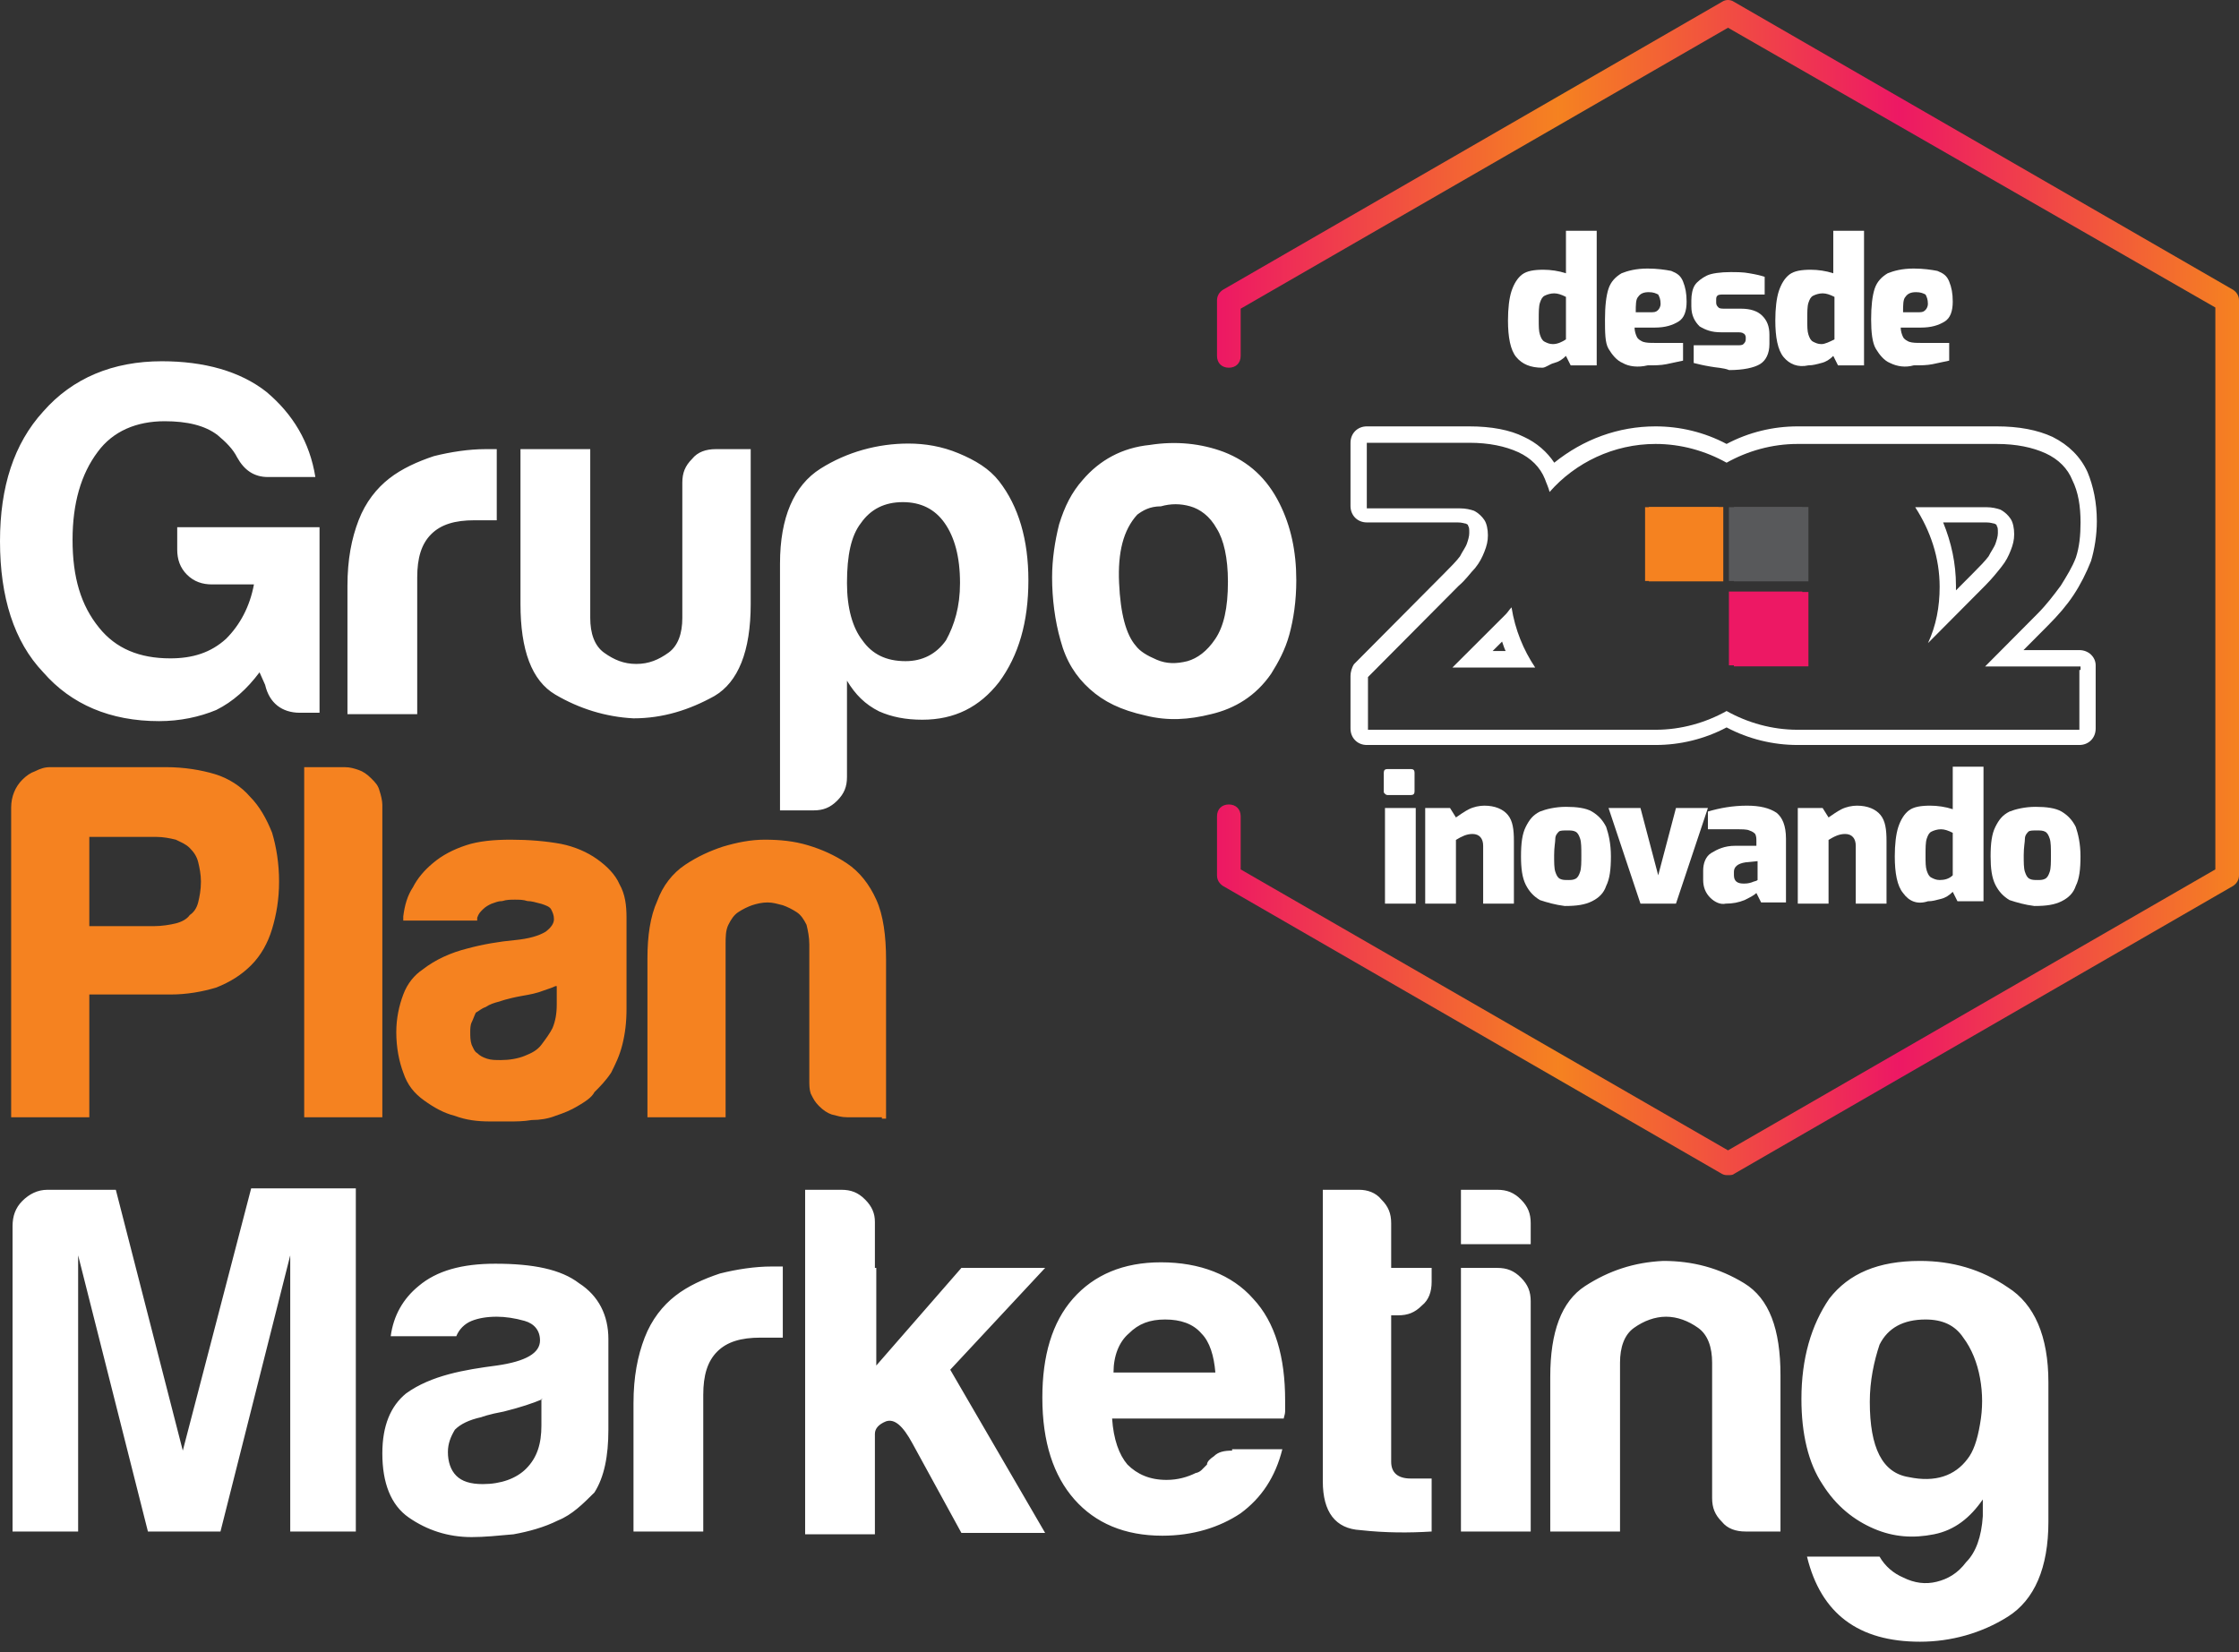 <svg width="126" height="93" viewBox="0 0 126 93" fill="none" xmlns="http://www.w3.org/2000/svg">
<rect x="0" y="0" width="126" height="93" fill="#333333" stroke="none"/>
<path d="M97.244 66.146C97.111 66.146 97.044 66.146 96.911 66.08L68.82 49.867C68.621 49.734 68.487 49.535 68.487 49.269V45.947C68.487 45.548 68.754 45.282 69.153 45.282C69.552 45.282 69.819 45.548 69.819 45.947V48.937L97.244 64.751L124.669 48.937V17.309L97.244 1.561L69.819 17.375V20.033C69.819 20.432 69.552 20.698 69.153 20.698C68.754 20.698 68.487 20.432 68.487 20.033V16.91C68.487 16.645 68.621 16.445 68.82 16.312L96.911 0.1C97.111 -0.033 97.377 -0.033 97.576 0.1L125.667 16.312C125.867 16.445 126 16.645 126 16.91V49.269C126 49.535 125.867 49.734 125.667 49.867L97.576 66.08C97.51 66.146 97.377 66.146 97.244 66.146Z" fill="url(#paint0_linear_6_1885)"/>
<path d="M85.328 20.1C84.996 19.701 84.862 18.97 84.862 18.04C84.862 17.375 84.929 16.777 85.062 16.379C85.195 15.98 85.395 15.648 85.661 15.448C85.927 15.249 86.327 15.183 86.859 15.183C87.259 15.183 87.725 15.249 88.124 15.382V12.99H89.855V20.565H88.39L88.124 20.033C87.924 20.233 87.725 20.365 87.459 20.432C87.192 20.498 86.993 20.698 86.793 20.698C86.127 20.698 85.661 20.498 85.328 20.1ZM88.124 19.103V16.711C87.858 16.578 87.658 16.512 87.459 16.512C87.259 16.512 87.059 16.578 86.926 16.645C86.793 16.711 86.726 16.844 86.66 17.043C86.593 17.242 86.593 17.575 86.593 17.973C86.593 18.372 86.593 18.638 86.66 18.837C86.726 19.037 86.793 19.169 86.926 19.236C87.059 19.302 87.192 19.369 87.392 19.369C87.658 19.369 87.924 19.236 88.124 19.103Z" fill="white"/>
<path d="M91.319 20.432C90.987 20.299 90.72 19.967 90.521 19.634C90.321 19.302 90.321 18.704 90.321 17.973C90.321 17.242 90.387 16.644 90.521 16.246C90.654 15.847 90.92 15.581 91.253 15.382C91.586 15.249 92.052 15.116 92.717 15.116C93.25 15.116 93.716 15.183 94.049 15.249C94.381 15.382 94.581 15.515 94.714 15.847C94.847 16.179 94.914 16.512 94.914 16.977C94.914 17.508 94.781 17.907 94.448 18.106C94.115 18.306 93.716 18.439 93.117 18.439H91.985C91.985 18.638 92.052 18.837 92.118 18.97C92.185 19.103 92.318 19.169 92.451 19.236C92.651 19.302 92.85 19.302 93.183 19.302H94.714V20.299C94.381 20.365 94.115 20.432 93.782 20.498C93.45 20.565 93.117 20.565 92.717 20.565C92.185 20.698 91.652 20.631 91.319 20.432ZM92.984 17.575C93.183 17.575 93.25 17.508 93.316 17.442C93.383 17.375 93.45 17.242 93.45 17.11C93.45 16.844 93.383 16.711 93.316 16.578C93.183 16.512 93.05 16.445 92.784 16.445C92.518 16.445 92.318 16.512 92.185 16.711C92.052 16.844 92.052 17.176 92.052 17.575H92.984Z" fill="white"/>
<path d="M96.245 20.631C95.846 20.565 95.58 20.498 95.313 20.432V19.435H97.776C97.909 19.435 98.043 19.435 98.109 19.369C98.176 19.302 98.242 19.236 98.242 19.103V18.97C98.242 18.904 98.176 18.771 98.109 18.771C98.043 18.704 97.909 18.704 97.71 18.704H96.844C96.312 18.704 95.979 18.571 95.646 18.372C95.38 18.106 95.18 17.774 95.18 17.242V16.91C95.18 16.578 95.247 16.246 95.38 16.046C95.513 15.847 95.779 15.648 96.046 15.515C96.312 15.382 96.844 15.316 97.377 15.316C97.71 15.316 98.109 15.316 98.442 15.382C98.841 15.448 99.108 15.515 99.307 15.581V16.578H96.978C96.844 16.578 96.711 16.578 96.645 16.645C96.578 16.711 96.578 16.777 96.578 16.91V17.043C96.578 17.176 96.645 17.242 96.711 17.309C96.778 17.375 96.911 17.375 97.111 17.375H97.976C98.508 17.375 98.908 17.508 99.174 17.774C99.44 18.04 99.574 18.372 99.574 18.837V19.369C99.574 19.9 99.374 20.299 99.041 20.498C98.708 20.698 98.109 20.831 97.31 20.831C96.978 20.698 96.578 20.698 96.245 20.631Z" fill="white"/>
<path d="M100.372 20.1C100.04 19.701 99.906 18.97 99.906 18.04C99.906 17.375 99.973 16.777 100.106 16.379C100.239 15.98 100.439 15.648 100.705 15.448C100.972 15.249 101.371 15.183 101.903 15.183C102.303 15.183 102.769 15.249 103.168 15.382V12.99H104.899V20.565H103.434L103.168 20.033C102.968 20.233 102.769 20.365 102.502 20.432C102.236 20.498 102.037 20.565 101.77 20.565C101.171 20.698 100.705 20.498 100.372 20.1ZM103.235 19.103V16.711C102.968 16.578 102.769 16.512 102.569 16.512C102.369 16.512 102.17 16.578 102.037 16.645C101.903 16.711 101.837 16.844 101.77 17.043C101.704 17.242 101.704 17.575 101.704 17.973C101.704 18.372 101.704 18.638 101.77 18.837C101.837 19.037 101.903 19.169 102.037 19.236C102.17 19.302 102.303 19.369 102.502 19.369C102.702 19.369 102.968 19.236 103.235 19.103Z" fill="white"/>
<path d="M106.363 20.432C106.03 20.299 105.764 19.967 105.564 19.634C105.365 19.302 105.298 18.704 105.298 17.973C105.298 17.242 105.365 16.644 105.498 16.246C105.631 15.847 105.897 15.581 106.23 15.382C106.563 15.249 107.029 15.116 107.694 15.116C108.227 15.116 108.693 15.183 109.026 15.249C109.359 15.382 109.558 15.515 109.691 15.847C109.825 16.179 109.891 16.512 109.891 16.977C109.891 17.508 109.758 17.907 109.425 18.106C109.092 18.306 108.693 18.439 108.094 18.439H106.962C106.962 18.638 107.029 18.837 107.095 18.97C107.162 19.103 107.295 19.169 107.428 19.236C107.628 19.302 107.828 19.302 108.16 19.302H109.691V20.299C109.359 20.365 109.092 20.432 108.759 20.498C108.427 20.565 108.094 20.565 107.694 20.565C107.228 20.698 106.763 20.631 106.363 20.432ZM108.027 17.575C108.227 17.575 108.294 17.508 108.36 17.442C108.427 17.375 108.493 17.242 108.493 17.11C108.493 16.844 108.427 16.711 108.36 16.578C108.227 16.512 108.094 16.445 107.828 16.445C107.561 16.445 107.362 16.512 107.228 16.711C107.095 16.844 107.095 17.176 107.095 17.575H108.027Z" fill="white"/>
<path d="M77.94 44.684C77.873 44.618 77.873 44.618 77.873 44.551V43.488C77.873 43.355 77.94 43.289 78.073 43.289H79.404C79.537 43.289 79.604 43.355 79.604 43.488V44.551C79.604 44.684 79.537 44.751 79.404 44.751H78.073C78.073 44.751 78.006 44.751 77.94 44.684ZM77.94 45.482H79.671V50.864H77.94V45.482Z" fill="white"/>
<path d="M80.203 45.482H81.601L81.933 46.013C82.133 45.88 82.4 45.681 82.666 45.548C82.932 45.415 83.265 45.349 83.531 45.349C84.13 45.349 84.596 45.548 84.862 45.88C85.129 46.212 85.195 46.678 85.195 47.342V50.864H83.465V47.608C83.465 47.209 83.265 46.943 82.865 46.943C82.533 46.943 82.266 47.076 81.933 47.276V50.864H80.203V45.482Z" fill="white"/>
<path d="M86.66 50.664C86.327 50.465 86.061 50.199 85.861 49.8C85.661 49.402 85.595 48.87 85.595 48.206C85.595 47.475 85.661 46.943 85.861 46.545C86.061 46.146 86.26 45.88 86.66 45.681C86.993 45.548 87.525 45.415 88.124 45.415C88.723 45.415 89.256 45.482 89.589 45.681C89.921 45.88 90.188 46.146 90.387 46.545C90.521 46.943 90.654 47.475 90.654 48.206C90.654 48.937 90.587 49.468 90.387 49.867C90.254 50.266 89.988 50.531 89.589 50.731C89.189 50.93 88.723 50.997 88.058 50.997C87.525 50.93 87.059 50.797 86.66 50.664ZM88.657 49.468C88.79 49.402 88.856 49.269 88.923 49.07C88.99 48.87 88.99 48.538 88.99 48.139C88.99 47.741 88.99 47.408 88.923 47.209C88.856 47.01 88.79 46.877 88.657 46.81C88.524 46.744 88.391 46.744 88.191 46.744C87.991 46.744 87.791 46.744 87.725 46.81C87.658 46.877 87.525 47.01 87.525 47.209C87.525 47.408 87.459 47.674 87.459 48.139C87.459 48.538 87.459 48.87 87.525 49.07C87.592 49.269 87.658 49.402 87.791 49.468C87.924 49.535 88.058 49.535 88.257 49.535C88.391 49.535 88.524 49.535 88.657 49.468Z" fill="white"/>
<path d="M90.521 45.482H92.318L93.316 49.269L94.315 45.482H96.112L94.315 50.864H92.318L90.521 45.482Z" fill="white"/>
<path d="M96.245 50.532C95.979 50.266 95.846 49.934 95.846 49.535V49.003C95.846 48.605 95.979 48.206 96.312 48.007C96.645 47.807 97.044 47.608 97.643 47.608H98.841V47.342C98.841 47.209 98.841 47.076 98.775 46.943C98.708 46.877 98.642 46.81 98.442 46.744C98.309 46.678 98.043 46.678 97.71 46.678H96.112V45.681C96.778 45.482 97.51 45.349 98.309 45.349C99.041 45.349 99.574 45.482 99.973 45.747C100.306 46.013 100.506 46.478 100.506 47.209V50.797H99.108L98.841 50.266C98.708 50.399 98.442 50.532 98.176 50.664C97.843 50.797 97.51 50.864 97.111 50.864C96.844 50.93 96.512 50.797 96.245 50.532ZM98.575 49.668C98.708 49.601 98.841 49.601 98.908 49.535V48.472L98.242 48.538C97.776 48.605 97.577 48.804 97.577 49.07V49.269C97.577 49.601 97.776 49.734 98.109 49.734C98.242 49.734 98.375 49.734 98.575 49.668Z" fill="white"/>
<path d="M101.171 45.482H102.569L102.902 46.013C103.102 45.88 103.368 45.681 103.634 45.548C103.9 45.415 104.233 45.349 104.5 45.349C105.099 45.349 105.565 45.548 105.831 45.88C106.097 46.212 106.164 46.678 106.164 47.342V50.864H104.433V47.608C104.433 47.209 104.233 46.943 103.834 46.943C103.501 46.943 103.235 47.076 102.902 47.276V50.864H101.171V45.482Z" fill="white"/>
<path d="M107.095 50.266C106.763 49.867 106.629 49.136 106.629 48.206C106.629 47.541 106.696 46.943 106.829 46.545C106.962 46.146 107.162 45.814 107.428 45.614C107.694 45.415 108.094 45.349 108.626 45.349C109.026 45.349 109.492 45.415 109.891 45.548V43.156H111.622V50.731H110.157L109.891 50.199C109.691 50.398 109.492 50.531 109.225 50.598C108.959 50.664 108.76 50.731 108.493 50.731C107.894 50.93 107.428 50.731 107.095 50.266ZM109.891 49.269V46.877C109.625 46.744 109.425 46.678 109.225 46.678C109.026 46.678 108.826 46.744 108.693 46.81C108.56 46.877 108.493 47.01 108.427 47.209C108.36 47.408 108.36 47.741 108.36 48.139C108.36 48.538 108.36 48.804 108.427 49.003C108.493 49.203 108.56 49.335 108.693 49.402C108.826 49.468 108.959 49.535 109.159 49.535C109.425 49.535 109.691 49.468 109.891 49.269Z" fill="white"/>
<path d="M113.086 50.664C112.754 50.465 112.487 50.199 112.288 49.8C112.088 49.402 112.021 48.87 112.021 48.206C112.021 47.475 112.088 46.943 112.288 46.545C112.487 46.146 112.687 45.88 113.086 45.681C113.419 45.548 113.952 45.415 114.551 45.415C115.15 45.415 115.682 45.482 116.015 45.681C116.348 45.88 116.614 46.146 116.814 46.545C116.947 46.943 117.08 47.475 117.08 48.206C117.08 48.937 117.014 49.468 116.814 49.867C116.681 50.266 116.415 50.531 116.015 50.731C115.616 50.93 115.15 50.997 114.484 50.997C113.952 50.93 113.486 50.797 113.086 50.664ZM115.083 49.468C115.216 49.402 115.283 49.269 115.35 49.07C115.416 48.87 115.416 48.538 115.416 48.139C115.416 47.741 115.416 47.408 115.35 47.209C115.283 47.01 115.216 46.877 115.083 46.81C114.95 46.744 114.817 46.744 114.617 46.744C114.418 46.744 114.218 46.744 114.151 46.81C114.085 46.877 113.952 47.01 113.952 47.209C113.952 47.408 113.885 47.674 113.885 48.139C113.885 48.538 113.885 48.87 113.952 49.07C114.018 49.269 114.085 49.402 114.218 49.468C114.351 49.535 114.484 49.535 114.684 49.535C114.817 49.535 114.95 49.535 115.083 49.468Z" fill="white"/>
<path d="M101.77 33.322H97.576V37.508H101.77V33.322Z" fill="#ED1864"/>
<path d="M101.77 28.538H97.576V32.724H101.77V28.538Z" fill="#58595B"/>
<path d="M96.978 28.538H92.784V32.724H96.978V28.538Z" fill="#F58220"/>
<path d="M84.729 34.585L81.734 37.575H86.393C85.728 36.578 85.262 35.448 85.062 34.186C84.929 34.319 84.862 34.452 84.729 34.585ZM83.997 36.644L84.53 36.113C84.596 36.312 84.663 36.511 84.729 36.644H83.997Z" fill="white"/>
<g clip-path="url(#clip0_6_1885)">
<path d="M101.423 33.296H97.295V37.45H101.423V33.296Z" fill="#ED1864"/>
<path d="M101.423 28.549H97.295V32.703H101.423V28.549Z" fill="#58595B"/>
<path d="M96.705 28.549H92.577V32.703H96.705V28.549Z" fill="#F58220"/>
<path d="M112.627 31.912C112.889 31.582 113.02 31.318 113.151 30.989C113.282 30.659 113.348 30.395 113.348 30.066C113.348 29.736 113.282 29.406 113.151 29.209C113.02 29.011 112.824 28.813 112.562 28.681C112.365 28.615 112.103 28.549 111.775 28.549H107.778C108.63 29.868 109.154 31.384 109.154 33.033C109.154 34.154 108.958 35.209 108.499 36.197L111.71 32.967C112.103 32.571 112.365 32.242 112.627 31.912ZM110.072 33.23C110.072 33.165 110.072 33.099 110.072 32.967C110.072 31.714 109.81 30.527 109.351 29.406H111.775C112.037 29.406 112.168 29.472 112.234 29.472C112.365 29.538 112.365 29.538 112.365 29.604C112.431 29.67 112.431 29.802 112.431 30C112.431 30.198 112.365 30.395 112.299 30.593C112.234 30.791 112.037 31.055 111.906 31.318C111.71 31.582 111.382 31.912 111.055 32.242L110.072 33.23Z" fill="white"/>
<path d="M117.017 36.593H113.872L115.248 35.209C115.838 34.615 116.296 34.088 116.689 33.494C117.083 32.901 117.41 32.242 117.672 31.582C117.869 30.923 118 30.132 118 29.34C118 28.285 117.803 27.362 117.476 26.571C117.083 25.714 116.427 25.055 115.51 24.593C114.658 24.198 113.61 24 112.365 24H101.423C101.357 24 101.292 24 101.292 24C101.226 24 101.226 24 101.161 24C99.785 24 98.409 24.329 97.164 24.989C95.919 24.329 94.543 24 93.167 24C91.07 24 89.105 24.725 87.466 26.044C87.073 25.45 86.484 24.923 85.763 24.593C84.977 24.198 83.928 24 82.683 24H76.917C76.393 24 76 24.395 76 24.923V28.483C76 29.011 76.393 29.406 76.917 29.406H82.028C82.29 29.406 82.421 29.472 82.487 29.472C82.618 29.538 82.618 29.538 82.618 29.604C82.683 29.67 82.683 29.802 82.683 30C82.683 30.198 82.618 30.395 82.552 30.593C82.487 30.791 82.29 31.055 82.159 31.318C81.963 31.582 81.635 31.912 81.307 32.242L76.197 37.384C76.066 37.582 76 37.846 76 38.044V41.011C76 41.538 76.393 41.934 76.917 41.934H92.97C93.036 41.934 93.036 41.934 93.101 41.934C93.101 41.934 93.101 41.934 93.167 41.934C94.543 41.934 95.919 41.604 97.164 40.945C98.409 41.604 99.785 41.934 101.161 41.934C101.226 41.934 101.226 41.934 101.292 41.934C101.357 41.934 101.423 41.934 101.423 41.934H117.017C117.541 41.934 117.934 41.538 117.934 41.011V37.45C117.934 36.989 117.541 36.593 117.017 36.593ZM117.017 37.714V41.077H110.727H108.63H106.665H101.488C101.357 41.077 101.292 41.077 101.161 41.077C99.719 41.077 98.343 40.681 97.164 40.022C95.984 40.681 94.608 41.077 93.167 41.077C93.101 41.077 93.036 41.077 92.97 41.077H78.948H76.983V38.11L82.094 32.967C82.487 32.637 82.749 32.242 83.011 31.978C83.273 31.648 83.404 31.384 83.535 31.055C83.666 30.725 83.732 30.461 83.732 30.132C83.732 29.802 83.666 29.472 83.535 29.274C83.404 29.077 83.207 28.879 82.945 28.747C82.749 28.681 82.487 28.615 82.159 28.615H76.917V24.923H82.683C83.797 24.923 84.714 25.121 85.435 25.45C86.156 25.78 86.68 26.307 86.942 26.967C87.008 27.165 87.139 27.428 87.204 27.692C88.646 26.044 90.808 24.989 93.167 24.989C94.608 24.989 95.984 25.384 97.164 26.044C98.343 25.384 99.719 24.989 101.161 24.989C101.292 24.989 101.357 24.989 101.488 24.989H112.365C113.479 24.989 114.396 25.187 115.117 25.516C115.838 25.846 116.362 26.373 116.624 27.033C116.952 27.692 117.083 28.483 117.083 29.406C117.083 30.132 117.017 30.791 116.821 31.384C116.624 31.912 116.296 32.439 115.969 32.967C115.576 33.494 115.182 34.022 114.658 34.549L111.71 37.516H117.083V37.714H117.017Z" fill="white"/>
</g>
<path fill-rule="evenodd" clip-rule="evenodd" d="M14.605 37.843C13.899 38.785 13.114 39.492 12.171 39.963C11.229 40.355 10.13 40.591 8.952 40.591C6.203 40.591 4.005 39.648 2.434 37.843C0.785 36.115 0 33.603 0 30.463C0 27.401 0.785 24.967 2.434 23.161C4.083 21.277 6.36 20.334 9.109 20.334C11.465 20.334 13.506 20.884 14.998 22.062C16.49 23.318 17.432 24.888 17.747 26.851H15.077C14.291 26.851 13.742 26.458 13.349 25.752C13.114 25.281 12.721 24.888 12.25 24.496C11.543 23.946 10.522 23.71 9.266 23.71C7.695 23.71 6.36 24.26 5.497 25.438C4.554 26.694 4.083 28.343 4.083 30.384C4.083 32.504 4.554 34.074 5.575 35.33C6.518 36.508 7.852 37.058 9.58 37.058C10.836 37.058 11.857 36.743 12.721 35.958C13.506 35.173 14.056 34.153 14.291 32.896H11.936C11.386 32.896 10.915 32.739 10.522 32.347C10.13 31.954 9.973 31.483 9.973 30.934V29.677H17.982V40.12H16.883C15.862 40.12 15.155 39.57 14.92 38.549L14.605 37.843ZM19.553 40.12V32.975C19.553 31.483 19.788 30.305 20.181 29.285C20.573 28.264 21.202 27.479 21.908 26.93C22.615 26.38 23.479 25.987 24.421 25.673C25.363 25.438 26.384 25.281 27.326 25.281C27.405 25.281 27.484 25.281 27.641 25.281C27.719 25.281 27.876 25.281 27.955 25.281V29.285H26.698C25.599 29.285 24.814 29.52 24.264 30.07C23.714 30.62 23.479 31.405 23.479 32.504V40.198H19.553V40.12ZM42.246 25.281V33.996C42.246 36.665 41.539 38.392 40.205 39.177C38.791 39.963 37.299 40.434 35.65 40.434C34.08 40.355 32.588 39.884 31.253 39.099C29.918 38.314 29.29 36.587 29.29 33.996V25.281H33.216V34.781C33.216 35.644 33.451 36.351 34.001 36.743C34.551 37.136 35.1 37.372 35.807 37.372C36.514 37.372 37.063 37.136 37.613 36.743C38.163 36.351 38.398 35.644 38.398 34.781V27.165C38.398 26.616 38.556 26.223 38.948 25.83C39.262 25.438 39.733 25.281 40.283 25.281H42.246ZM47.664 43.731C47.664 44.281 47.507 44.673 47.115 45.066C46.722 45.458 46.329 45.615 45.78 45.615H43.895V31.719C43.895 29.128 44.68 27.322 46.172 26.38C47.664 25.438 49.392 24.967 51.119 24.967C52.062 24.967 53.004 25.124 53.946 25.516C54.889 25.909 55.674 26.38 56.224 27.087C57.323 28.5 57.873 30.384 57.873 32.661C57.873 35.016 57.323 36.901 56.224 38.392C55.124 39.806 53.711 40.512 51.905 40.512C50.962 40.512 50.177 40.355 49.47 40.041C48.685 39.648 48.136 39.099 47.664 38.314V43.731ZM54.025 32.818C54.025 31.326 53.711 30.227 53.161 29.442C52.611 28.657 51.826 28.264 50.805 28.264C49.785 28.264 48.999 28.657 48.45 29.442C47.9 30.148 47.664 31.248 47.664 32.818C47.664 34.231 47.978 35.33 48.528 36.037C49.078 36.822 49.863 37.215 50.962 37.215C51.905 37.215 52.69 36.822 53.24 36.037C53.711 35.173 54.025 34.153 54.025 32.818ZM61.328 38.785C60.542 38.078 59.993 37.215 59.679 36.037C59.364 34.938 59.207 33.682 59.207 32.504C59.207 31.483 59.364 30.463 59.6 29.52C59.914 28.5 60.307 27.715 60.935 27.008C61.877 25.909 63.134 25.202 64.704 25.045C66.196 24.81 67.609 24.967 68.866 25.438C70.279 25.987 71.3 26.93 72.007 28.343C72.635 29.599 72.949 31.012 72.949 32.661C72.949 33.839 72.792 34.859 72.557 35.723C72.321 36.587 71.928 37.293 71.536 37.921C70.672 39.177 69.494 39.884 68.159 40.198C66.903 40.512 65.725 40.591 64.469 40.277C63.055 39.963 62.113 39.492 61.328 38.785ZM63.997 28.971C63.212 29.834 62.898 31.091 62.977 32.818C63.055 34.545 63.369 35.723 63.919 36.351C64.154 36.665 64.547 36.901 65.097 37.136C65.646 37.372 66.196 37.372 66.824 37.215C67.374 37.058 67.924 36.665 68.395 35.958C68.866 35.252 69.102 34.231 69.102 32.739C69.102 31.405 68.866 30.384 68.473 29.756C68.081 29.049 67.531 28.657 66.981 28.5C66.432 28.343 65.882 28.343 65.332 28.5C64.704 28.5 64.311 28.735 63.997 28.971Z" fill="white"/>
<path fill-rule="evenodd" clip-rule="evenodd" d="M0.707 86.206V69.012C0.707 68.463 0.864 67.992 1.256 67.599C1.649 67.206 2.12 66.971 2.67 66.971H6.518L10.287 81.653L14.134 66.892H20.024V86.206H16.333V70.661L12.407 86.206H8.324L4.397 70.661V86.206H0.707ZM30.546 78.748C29.996 78.983 29.29 79.219 28.347 79.454C27.484 79.611 27.091 79.768 27.091 79.768C26.384 79.925 25.913 80.161 25.599 80.475C25.363 80.868 25.206 81.26 25.206 81.731C25.206 82.281 25.363 82.752 25.677 83.066C25.992 83.38 26.463 83.537 27.169 83.537C28.19 83.537 29.054 83.223 29.604 82.673C30.232 82.045 30.468 81.26 30.468 80.239V78.748H30.546ZM31.41 85.578C30.625 85.971 29.761 86.206 28.897 86.363C28.033 86.442 27.248 86.52 26.541 86.52C25.206 86.52 24.029 86.128 23.008 85.421C21.987 84.715 21.516 83.458 21.516 81.81C21.516 80.239 21.987 79.14 22.851 78.434C24.264 77.413 26.149 77.099 27.955 76.863C29.604 76.628 30.389 76.157 30.389 75.45C30.389 74.901 30.075 74.508 29.525 74.351C28.976 74.194 28.426 74.115 27.955 74.115C27.405 74.115 26.934 74.194 26.541 74.351C26.149 74.508 25.835 74.822 25.677 75.215H21.987C22.144 74.037 22.694 73.095 23.557 72.388C24.578 71.525 25.992 71.132 27.876 71.132C29.996 71.132 31.567 71.446 32.588 72.231C33.687 72.938 34.237 74.037 34.237 75.372V80.475C34.237 81.967 34.001 83.144 33.452 84.008C32.823 84.636 32.195 85.264 31.41 85.578ZM35.65 86.206V78.983C35.65 77.492 35.886 76.314 36.278 75.293C36.671 74.272 37.299 73.487 38.006 72.938C38.713 72.388 39.576 71.996 40.519 71.682C41.461 71.446 42.482 71.289 43.424 71.289C43.503 71.289 43.581 71.289 43.738 71.289C43.817 71.289 43.974 71.289 44.052 71.289V75.293H42.796C41.697 75.293 40.911 75.529 40.362 76.078C39.812 76.628 39.576 77.413 39.576 78.512V86.206H35.65ZM49.313 71.368V76.863L54.103 71.368H58.815L53.475 77.099L58.815 86.285H54.103L51.355 81.26C50.805 80.239 50.334 79.847 49.863 80.004C49.47 80.161 49.235 80.397 49.235 80.71V82.752V86.363H45.309V66.971H47.35C47.9 66.971 48.293 67.128 48.685 67.52C49.078 67.913 49.235 68.306 49.235 68.777V71.368H49.313ZM69.337 81.653C68.866 81.653 68.552 81.731 68.316 81.967C68.081 82.124 67.924 82.281 67.924 82.438C67.845 82.516 67.688 82.673 67.61 82.752C67.531 82.83 67.374 82.909 67.296 82.909C66.824 83.144 66.275 83.301 65.647 83.301C64.704 83.301 63.998 82.987 63.448 82.438C62.977 81.888 62.663 81.025 62.584 79.847H72.243C72.243 79.768 72.321 79.611 72.321 79.454C72.321 79.454 72.321 79.376 72.321 79.219C72.321 79.14 72.321 78.983 72.321 78.826C72.321 76.392 71.771 74.43 70.515 73.095C69.337 71.76 67.531 71.053 65.332 71.053C63.212 71.053 61.563 71.76 60.385 73.095C59.208 74.43 58.658 76.314 58.658 78.669C58.658 81.182 59.286 83.066 60.464 84.401C61.642 85.735 63.291 86.442 65.411 86.442C67.138 86.442 68.63 85.971 69.808 85.186C70.986 84.322 71.771 83.144 72.164 81.574H69.337V81.653ZM62.663 77.256C62.663 76.314 62.977 75.529 63.526 75.058C64.076 74.508 64.704 74.272 65.568 74.272C66.432 74.272 67.138 74.508 67.61 75.058C68.081 75.529 68.316 76.314 68.395 77.256H62.663ZM80.566 86.206C79.31 86.285 77.975 86.285 76.561 86.128C75.148 86.049 74.441 85.107 74.441 83.38V66.971H76.483C76.954 66.971 77.425 67.128 77.739 67.52C78.132 67.913 78.289 68.306 78.289 68.855V71.368H80.566V72.153C80.566 72.702 80.409 73.173 80.016 73.487C79.624 73.88 79.231 74.037 78.681 74.037H78.289V82.281C78.289 82.909 78.681 83.223 79.388 83.223H80.566V86.206ZM82.215 71.368H84.257C84.806 71.368 85.199 71.525 85.592 71.917C85.984 72.31 86.141 72.702 86.141 73.252V86.206H82.215V71.368ZM82.215 66.971H84.257C84.806 66.971 85.199 67.128 85.592 67.52C85.984 67.913 86.141 68.306 86.141 68.855V70.033H82.215V66.971ZM100.197 86.206H98.234C97.684 86.206 97.213 86.049 96.899 85.657C96.507 85.264 96.35 84.872 96.35 84.322V76.706C96.35 75.843 96.114 75.136 95.564 74.744C95.015 74.351 94.386 74.115 93.758 74.115C93.13 74.115 92.502 74.351 91.952 74.744C91.403 75.136 91.167 75.843 91.167 76.706V86.206H87.241V77.492C87.241 74.979 87.869 73.252 89.204 72.388C90.539 71.525 91.952 71.053 93.601 70.975C95.25 70.975 96.742 71.368 98.156 72.231C99.569 73.095 100.197 74.822 100.197 77.413V86.206ZM111.583 85.343V84.401C110.877 85.421 110.013 86.128 108.835 86.363C107.657 86.599 106.558 86.52 105.458 86.049C104.359 85.578 103.338 84.793 102.553 83.537C101.768 82.359 101.375 80.71 101.375 78.748C101.375 76.471 101.925 74.587 102.946 73.095C104.045 71.682 105.694 70.975 108.05 70.975C109.856 70.975 111.505 71.446 112.997 72.467C114.489 73.409 115.274 75.215 115.274 77.805V85.657C115.274 88.248 114.489 90.053 112.997 90.996C111.505 91.938 109.777 92.409 108.05 92.409C104.595 92.409 102.474 90.839 101.689 87.62H105.772C106.087 88.169 106.558 88.562 107.107 88.797C107.736 89.111 108.364 89.19 108.992 89.033C109.62 88.876 110.17 88.562 110.641 87.934C111.191 87.384 111.505 86.52 111.583 85.343ZM105.223 78.905C105.223 81.496 105.93 82.909 107.421 83.144C108.913 83.458 110.013 83.066 110.72 82.124C111.034 81.731 111.269 81.103 111.426 80.161C111.583 79.297 111.583 78.434 111.426 77.57C111.269 76.706 110.955 75.921 110.484 75.293C110.013 74.587 109.306 74.272 108.364 74.272C107.107 74.272 106.244 74.744 105.772 75.686C105.458 76.628 105.223 77.727 105.223 78.905Z" fill="white"/>
<path fill-rule="evenodd" clip-rule="evenodd" d="M5.026 55.979V62.653V62.888H4.79H0.785H0.628V62.653V45.459C0.628 44.83 0.864 44.281 1.257 43.888C1.492 43.653 1.728 43.496 1.963 43.417C2.277 43.26 2.513 43.182 2.827 43.182H9.345C10.365 43.182 11.308 43.339 12.093 43.574C12.878 43.81 13.585 44.281 14.056 44.83C14.606 45.38 14.998 46.087 15.312 46.872C15.548 47.657 15.705 48.599 15.705 49.62C15.705 50.64 15.548 51.504 15.312 52.289C15.077 53.074 14.684 53.781 14.135 54.33C13.585 54.88 12.957 55.273 12.171 55.587C11.386 55.822 10.522 55.979 9.58 55.979H5.026ZM5.026 52.132H8.638C9.109 52.132 9.58 52.053 9.894 51.975C10.208 51.897 10.522 51.739 10.68 51.504C10.915 51.347 11.072 51.111 11.151 50.797C11.229 50.483 11.308 50.091 11.308 49.62C11.308 49.227 11.229 48.834 11.151 48.52C11.072 48.206 10.915 47.971 10.68 47.735C10.444 47.5 10.208 47.421 9.894 47.264C9.58 47.186 9.188 47.107 8.795 47.107H5.026V52.132ZM17.354 43.182H19.396C19.71 43.182 19.945 43.26 20.181 43.339C20.416 43.417 20.652 43.574 20.888 43.81C21.123 44.045 21.28 44.202 21.359 44.516C21.437 44.752 21.516 45.066 21.516 45.301V62.653V62.888H21.28H17.354H17.119V62.653V43.417V43.182H17.354ZM31.253 55.508C31.096 55.587 30.86 55.665 30.625 55.744C30.232 55.901 29.839 55.979 29.368 56.058C28.505 56.215 28.112 56.372 28.112 56.372C27.798 56.45 27.562 56.529 27.327 56.686C27.091 56.764 26.934 56.921 26.777 57C26.698 57.157 26.62 57.392 26.541 57.549C26.463 57.706 26.463 57.942 26.463 58.099C26.463 58.334 26.463 58.57 26.541 58.806C26.62 58.963 26.698 59.198 26.855 59.277C27.013 59.434 27.17 59.512 27.405 59.591C27.641 59.669 27.876 59.669 28.19 59.669C28.662 59.669 29.133 59.591 29.525 59.434C29.918 59.277 30.232 59.12 30.468 58.806C30.703 58.492 30.939 58.178 31.096 57.863C31.253 57.471 31.331 57.078 31.331 56.529V55.508H31.253ZM32.509 62.26C32.117 62.496 31.724 62.653 31.253 62.81C30.86 62.967 30.389 63.045 29.918 63.045C29.447 63.124 29.054 63.124 28.662 63.124C28.269 63.124 27.876 63.124 27.562 63.124C26.855 63.124 26.227 63.045 25.599 62.81C24.971 62.653 24.421 62.339 23.872 61.946C23.322 61.553 22.929 61.083 22.694 60.376C22.458 59.748 22.301 58.963 22.301 58.099C22.301 57.314 22.458 56.607 22.694 55.979C22.929 55.351 23.322 54.88 23.793 54.566C24.5 54.016 25.363 53.624 26.306 53.388C27.17 53.153 28.112 52.996 28.976 52.917C29.761 52.839 30.311 52.682 30.703 52.446C31.017 52.211 31.174 51.975 31.174 51.739C31.174 51.504 31.096 51.347 31.017 51.19C30.939 51.033 30.703 50.954 30.468 50.876C30.154 50.797 29.918 50.719 29.682 50.719C29.447 50.64 29.211 50.64 28.976 50.64C28.74 50.64 28.505 50.64 28.269 50.719C28.033 50.719 27.876 50.797 27.641 50.876C27.484 50.954 27.327 51.033 27.17 51.19C27.013 51.347 26.934 51.425 26.855 51.661V51.818H26.698H22.929H22.694V51.583C22.772 50.954 22.929 50.405 23.243 49.934C23.479 49.463 23.872 48.992 24.343 48.599C24.892 48.128 25.521 47.814 26.227 47.578C26.934 47.343 27.798 47.264 28.74 47.264C29.761 47.264 30.703 47.343 31.567 47.5C32.352 47.657 33.059 47.971 33.609 48.364C34.158 48.756 34.629 49.227 34.865 49.777C35.179 50.326 35.258 50.954 35.258 51.661V56.764C35.258 57.549 35.179 58.178 35.022 58.806C34.865 59.434 34.629 59.905 34.394 60.376C34.08 60.847 33.766 61.161 33.452 61.475C33.294 61.789 32.902 62.025 32.509 62.26ZM49.628 62.888H47.664C47.35 62.888 47.115 62.81 46.801 62.731C46.565 62.653 46.33 62.496 46.094 62.26C45.858 62.025 45.78 61.868 45.623 61.553C45.544 61.318 45.544 61.083 45.544 60.768V53.153C45.544 52.76 45.466 52.368 45.387 52.053C45.23 51.739 45.073 51.504 44.838 51.347C44.602 51.19 44.288 51.033 44.052 50.954C43.738 50.876 43.503 50.797 43.189 50.797C42.874 50.797 42.56 50.876 42.325 50.954C42.089 51.033 41.775 51.19 41.54 51.347C41.304 51.504 41.147 51.739 40.99 52.053C40.833 52.368 40.833 52.76 40.833 53.153V62.653V62.888H40.597H36.671H36.435V62.653V53.938C36.435 52.682 36.593 51.583 36.985 50.719C37.299 49.855 37.849 49.149 38.556 48.678C39.262 48.206 39.969 47.892 40.676 47.657C41.461 47.421 42.246 47.264 43.032 47.264C43.895 47.264 44.681 47.343 45.466 47.578C46.251 47.814 46.958 48.128 47.664 48.599C48.371 49.07 48.921 49.777 49.313 50.64C49.706 51.504 49.863 52.682 49.863 54.016V62.731V62.967H49.628V62.888Z" fill="#F58220"/>
<defs>
<linearGradient id="paint0_linear_6_1885" x1="68.526" y1="33.128" x2="126.014" y2="33.128" gradientUnits="userSpaceOnUse">
<stop stop-color="#ED1864"/>
<stop offset="0.333" stop-color="#F58220"/>
<stop offset="0.667" stop-color="#ED1864"/>
<stop offset="1" stop-color="#F58220"/>
</linearGradient>
<clipPath id="clip0_6_1885">
<rect width="42" height="18" fill="white" transform="translate(76 24)"/>
</clipPath>
</defs>
</svg>
